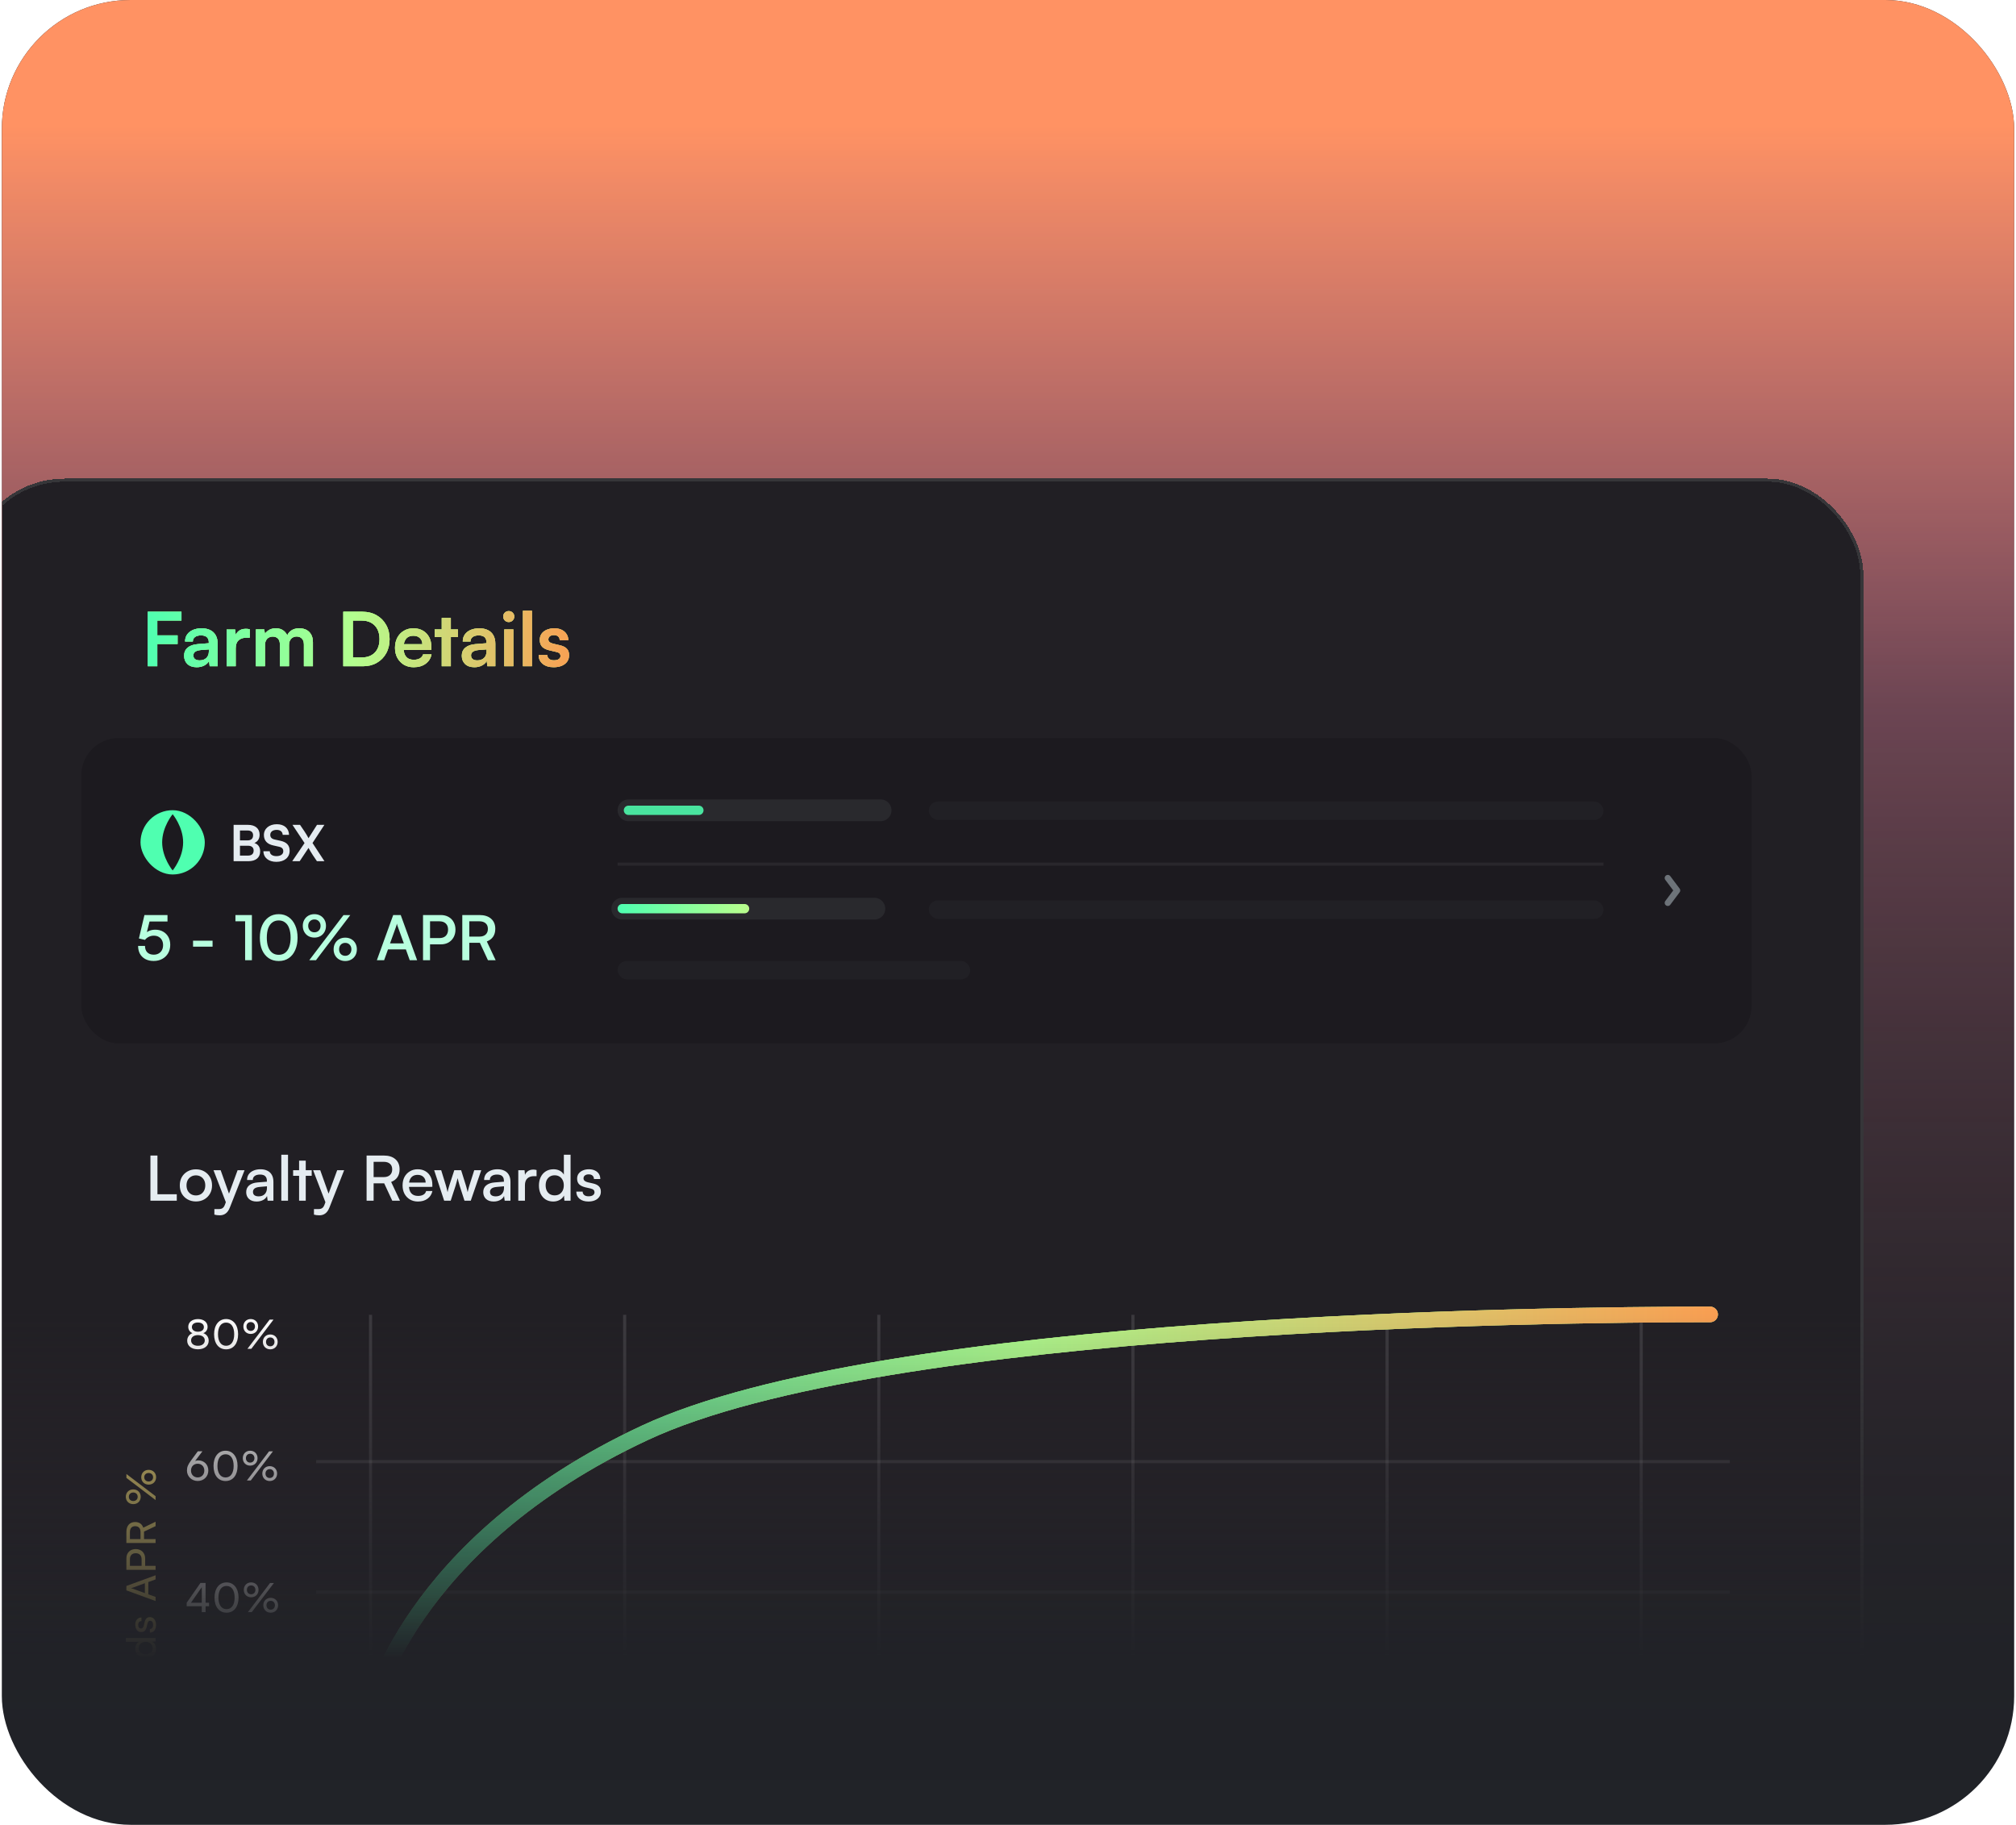 <svg width="548" height="496" viewBox="0 0 548 496" fill="none" xmlns="http://www.w3.org/2000/svg">
<g clip-path="url(#clip0_732_15317)">
<rect x="0.5" width="547" height="496" rx="35" fill="#212328"/>
<rect x="0.5" width="547" height="496" rx="35" fill="url(#paint0_linear_732_15317)"/>
<mask id="mask0_732_15317" style="mask-type:alpha" maskUnits="userSpaceOnUse" x="-3" y="6" width="915" height="506">
<path d="M-2.262 6.905H911.738V511.851H-2.262V6.905Z" fill="url(#paint1_linear_732_15317)"/>
</mask>
<g mask="url(#mask0_732_15317)">
<g filter="url(#filter0_dd_732_15317)">
<rect x="-28.5" y="61" width="515" height="546" rx="26" fill="#211F24" shape-rendering="crispEdges"/>
<path d="M22.761 97.182V112H20.166V97.182H22.761ZM29.329 99.574H20.369V97.182H29.329V99.574ZM28.274 105.939H20.328V103.608H28.274V105.939ZM33.471 112.264C32.417 112.264 31.579 111.98 30.957 111.412C30.349 110.831 30.045 110.074 30.045 109.142C30.045 108.223 30.363 107.493 30.998 106.953C31.646 106.399 32.565 106.074 33.755 105.98L36.755 105.736V105.513C36.755 105.054 36.667 104.689 36.491 104.419C36.329 104.135 36.092 103.932 35.782 103.811C35.471 103.676 35.106 103.608 34.687 103.608C33.957 103.608 33.396 103.757 33.005 104.054C32.613 104.338 32.417 104.743 32.417 105.27H30.309C30.309 104.54 30.491 103.912 30.856 103.385C31.234 102.844 31.761 102.426 32.437 102.128C33.126 101.831 33.917 101.682 34.809 101.682C35.714 101.682 36.491 101.844 37.14 102.169C37.788 102.48 38.288 102.953 38.64 103.588C38.991 104.209 39.167 104.986 39.167 105.919V112H36.998L36.815 110.52C36.599 111.034 36.18 111.453 35.559 111.777C34.95 112.101 34.255 112.264 33.471 112.264ZM34.261 110.399C35.032 110.399 35.64 110.182 36.086 109.75C36.545 109.318 36.775 108.716 36.775 107.946V107.419L34.687 107.581C33.917 107.649 33.369 107.811 33.045 108.068C32.721 108.311 32.559 108.635 32.559 109.041C32.559 109.486 32.707 109.824 33.005 110.054C33.302 110.284 33.721 110.399 34.261 110.399ZM47.88 101.946V104.236H46.968C46.062 104.236 45.353 104.48 44.84 104.966C44.326 105.439 44.069 106.162 44.069 107.135V112H41.596V102.007H43.927L44.13 104.074H43.887C44.022 103.412 44.34 102.872 44.84 102.453C45.34 102.034 45.988 101.824 46.785 101.824C46.961 101.824 47.137 101.831 47.312 101.844C47.488 101.858 47.677 101.892 47.88 101.946ZM52.027 112H49.554V101.986H51.824L52.128 103.77L51.845 103.527C52.047 103.04 52.419 102.615 52.959 102.25C53.5 101.871 54.176 101.682 54.986 101.682C55.865 101.682 56.581 101.912 57.135 102.371C57.703 102.831 58.095 103.439 58.311 104.196H57.906C58.054 103.439 58.432 102.831 59.041 102.371C59.662 101.912 60.412 101.682 61.291 101.682C62.507 101.682 63.439 102.027 64.088 102.716C64.737 103.392 65.061 104.304 65.061 105.453V112H62.608V106.101C62.608 105.385 62.426 104.845 62.061 104.48C61.71 104.101 61.237 103.912 60.642 103.912C60.264 103.912 59.912 104 59.588 104.176C59.277 104.351 59.027 104.615 58.838 104.966C58.649 105.317 58.554 105.77 58.554 106.324V112H56.081V106.081C56.081 105.378 55.905 104.845 55.554 104.48C55.203 104.115 54.736 103.932 54.155 103.932C53.764 103.932 53.405 104.02 53.081 104.196C52.757 104.358 52.5 104.622 52.311 104.986C52.122 105.338 52.027 105.784 52.027 106.324V112ZM78.648 112H73.317V97.182H78.506C79.966 97.182 81.25 97.5 82.358 98.135C83.466 98.757 84.331 99.628 84.952 100.75C85.588 101.858 85.905 103.149 85.905 104.622C85.905 106.067 85.594 107.351 84.973 108.473C84.365 109.581 83.513 110.446 82.419 111.068C81.338 111.689 80.081 112 78.648 112ZM75.912 98.378V110.824L74.675 109.608H78.405C79.391 109.608 80.243 109.405 80.959 109C81.675 108.595 82.223 108.02 82.601 107.277C82.979 106.534 83.169 105.649 83.169 104.622C83.169 103.567 82.973 102.669 82.581 101.926C82.189 101.169 81.628 100.588 80.898 100.182C80.168 99.777 79.29 99.574 78.263 99.574H74.675L75.912 98.378ZM92.437 112.264C91.45 112.264 90.572 112.041 89.802 111.595C89.045 111.135 88.45 110.513 88.018 109.73C87.585 108.932 87.369 108.02 87.369 106.993C87.369 105.953 87.579 105.034 87.998 104.236C88.417 103.439 89.004 102.817 89.761 102.371C90.518 101.912 91.383 101.682 92.356 101.682C93.369 101.682 94.241 101.899 94.971 102.331C95.701 102.75 96.261 103.338 96.653 104.094C97.059 104.851 97.261 105.757 97.261 106.811V107.561L88.667 107.581L88.707 106H94.809C94.809 105.311 94.586 104.757 94.14 104.338C93.707 103.919 93.119 103.709 92.376 103.709C91.795 103.709 91.302 103.831 90.896 104.074C90.504 104.317 90.207 104.682 90.004 105.169C89.802 105.655 89.7 106.25 89.7 106.953C89.7 108.034 89.93 108.851 90.39 109.405C90.863 109.959 91.559 110.236 92.478 110.236C93.153 110.236 93.707 110.108 94.14 109.851C94.586 109.595 94.876 109.23 95.011 108.757H97.302C97.086 109.851 96.545 110.709 95.68 111.331C94.829 111.953 93.748 112.264 92.437 112.264ZM98.148 101.986H104.473V104.054H98.148V101.986ZM102.547 112H100.074V98.865H102.547V112ZM108.951 112.264C107.897 112.264 107.059 111.98 106.437 111.412C105.829 110.831 105.525 110.074 105.525 109.142C105.525 108.223 105.843 107.493 106.478 106.953C107.126 106.399 108.045 106.074 109.235 105.98L112.235 105.736V105.513C112.235 105.054 112.147 104.689 111.971 104.419C111.809 104.135 111.572 103.932 111.262 103.811C110.951 103.676 110.586 103.608 110.167 103.608C109.437 103.608 108.876 103.757 108.485 104.054C108.093 104.338 107.897 104.743 107.897 105.27H105.789C105.789 104.54 105.971 103.912 106.336 103.385C106.714 102.844 107.241 102.426 107.917 102.128C108.606 101.831 109.397 101.682 110.289 101.682C111.194 101.682 111.971 101.844 112.62 102.169C113.268 102.48 113.768 102.953 114.12 103.588C114.471 104.209 114.647 104.986 114.647 105.919V112H112.478L112.295 110.52C112.079 111.034 111.66 111.453 111.039 111.777C110.431 112.101 109.735 112.264 108.951 112.264ZM109.741 110.399C110.512 110.399 111.12 110.182 111.566 109.75C112.025 109.318 112.255 108.716 112.255 107.946V107.419L110.167 107.581C109.397 107.649 108.849 107.811 108.525 108.068C108.201 108.311 108.039 108.635 108.039 109.041C108.039 109.486 108.187 109.824 108.485 110.054C108.782 110.284 109.201 110.399 109.741 110.399ZM117.076 112V101.986H119.549V112H117.076ZM118.292 99.98C117.874 99.98 117.515 99.838 117.218 99.554C116.934 99.257 116.792 98.898 116.792 98.48C116.792 98.061 116.934 97.709 117.218 97.425C117.515 97.142 117.874 97 118.292 97C118.711 97 119.063 97.142 119.347 97.425C119.644 97.709 119.793 98.061 119.793 98.48C119.793 98.898 119.644 99.257 119.347 99.554C119.063 99.838 118.711 99.98 118.292 99.98ZM124.598 112H122.145V96.919H124.598V112ZM126.421 108.959H128.773C128.786 109.392 128.949 109.736 129.259 109.993C129.57 110.25 130.003 110.378 130.557 110.378C131.151 110.378 131.597 110.27 131.894 110.054C132.205 109.838 132.361 109.547 132.361 109.182C132.361 108.939 132.28 108.723 132.117 108.534C131.955 108.345 131.651 108.203 131.205 108.108L129.401 107.682C128.496 107.48 127.82 107.155 127.374 106.709C126.942 106.25 126.726 105.622 126.726 104.824C126.726 104.176 126.894 103.615 127.232 103.142C127.584 102.669 128.057 102.311 128.651 102.067C129.246 101.811 129.928 101.682 130.699 101.682C131.442 101.682 132.097 101.817 132.665 102.088C133.232 102.358 133.672 102.736 133.982 103.223C134.307 103.709 134.476 104.277 134.489 104.926H132.138C132.138 104.493 132.003 104.155 131.732 103.912C131.462 103.655 131.084 103.527 130.597 103.527C130.111 103.527 129.732 103.635 129.462 103.851C129.192 104.067 129.057 104.358 129.057 104.723C129.057 105.277 129.489 105.655 130.354 105.858L132.158 106.284C132.996 106.473 133.624 106.777 134.043 107.196C134.476 107.615 134.692 108.209 134.692 108.98C134.692 109.655 134.516 110.243 134.165 110.743C133.813 111.23 133.32 111.608 132.685 111.878C132.05 112.135 131.32 112.264 130.496 112.264C129.253 112.264 128.259 111.959 127.516 111.351C126.786 110.743 126.421 109.946 126.421 108.959Z" fill="url(#paint2_linear_732_15317)"/>
<path d="M22.761 97.182V112H20.166V97.182H22.761ZM29.329 99.574H20.369V97.182H29.329V99.574ZM28.274 105.939H20.328V103.608H28.274V105.939ZM33.471 112.264C32.417 112.264 31.579 111.98 30.957 111.412C30.349 110.831 30.045 110.074 30.045 109.142C30.045 108.223 30.363 107.493 30.998 106.953C31.646 106.399 32.565 106.074 33.755 105.98L36.755 105.736V105.513C36.755 105.054 36.667 104.689 36.491 104.419C36.329 104.135 36.092 103.932 35.782 103.811C35.471 103.676 35.106 103.608 34.687 103.608C33.957 103.608 33.396 103.757 33.005 104.054C32.613 104.338 32.417 104.743 32.417 105.27H30.309C30.309 104.54 30.491 103.912 30.856 103.385C31.234 102.844 31.761 102.426 32.437 102.128C33.126 101.831 33.917 101.682 34.809 101.682C35.714 101.682 36.491 101.844 37.14 102.169C37.788 102.48 38.288 102.953 38.64 103.588C38.991 104.209 39.167 104.986 39.167 105.919V112H36.998L36.815 110.52C36.599 111.034 36.18 111.453 35.559 111.777C34.95 112.101 34.255 112.264 33.471 112.264ZM34.261 110.399C35.032 110.399 35.64 110.182 36.086 109.75C36.545 109.318 36.775 108.716 36.775 107.946V107.419L34.687 107.581C33.917 107.649 33.369 107.811 33.045 108.068C32.721 108.311 32.559 108.635 32.559 109.041C32.559 109.486 32.707 109.824 33.005 110.054C33.302 110.284 33.721 110.399 34.261 110.399ZM47.88 101.946V104.236H46.968C46.062 104.236 45.353 104.48 44.84 104.966C44.326 105.439 44.069 106.162 44.069 107.135V112H41.596V102.007H43.927L44.13 104.074H43.887C44.022 103.412 44.34 102.872 44.84 102.453C45.34 102.034 45.988 101.824 46.785 101.824C46.961 101.824 47.137 101.831 47.312 101.844C47.488 101.858 47.677 101.892 47.88 101.946ZM52.027 112H49.554V101.986H51.824L52.128 103.77L51.845 103.527C52.047 103.04 52.419 102.615 52.959 102.25C53.5 101.871 54.176 101.682 54.986 101.682C55.865 101.682 56.581 101.912 57.135 102.371C57.703 102.831 58.095 103.439 58.311 104.196H57.906C58.054 103.439 58.432 102.831 59.041 102.371C59.662 101.912 60.412 101.682 61.291 101.682C62.507 101.682 63.439 102.027 64.088 102.716C64.737 103.392 65.061 104.304 65.061 105.453V112H62.608V106.101C62.608 105.385 62.426 104.845 62.061 104.48C61.71 104.101 61.237 103.912 60.642 103.912C60.264 103.912 59.912 104 59.588 104.176C59.277 104.351 59.027 104.615 58.838 104.966C58.649 105.317 58.554 105.77 58.554 106.324V112H56.081V106.081C56.081 105.378 55.905 104.845 55.554 104.48C55.203 104.115 54.736 103.932 54.155 103.932C53.764 103.932 53.405 104.02 53.081 104.196C52.757 104.358 52.5 104.622 52.311 104.986C52.122 105.338 52.027 105.784 52.027 106.324V112ZM78.648 112H73.317V97.182H78.506C79.966 97.182 81.25 97.5 82.358 98.135C83.466 98.757 84.331 99.628 84.952 100.75C85.588 101.858 85.905 103.149 85.905 104.622C85.905 106.067 85.594 107.351 84.973 108.473C84.365 109.581 83.513 110.446 82.419 111.068C81.338 111.689 80.081 112 78.648 112ZM75.912 98.378V110.824L74.675 109.608H78.405C79.391 109.608 80.243 109.405 80.959 109C81.675 108.595 82.223 108.02 82.601 107.277C82.979 106.534 83.169 105.649 83.169 104.622C83.169 103.567 82.973 102.669 82.581 101.926C82.189 101.169 81.628 100.588 80.898 100.182C80.168 99.777 79.29 99.574 78.263 99.574H74.675L75.912 98.378ZM92.437 112.264C91.45 112.264 90.572 112.041 89.802 111.595C89.045 111.135 88.45 110.513 88.018 109.73C87.585 108.932 87.369 108.02 87.369 106.993C87.369 105.953 87.579 105.034 87.998 104.236C88.417 103.439 89.004 102.817 89.761 102.371C90.518 101.912 91.383 101.682 92.356 101.682C93.369 101.682 94.241 101.899 94.971 102.331C95.701 102.75 96.261 103.338 96.653 104.094C97.059 104.851 97.261 105.757 97.261 106.811V107.561L88.667 107.581L88.707 106H94.809C94.809 105.311 94.586 104.757 94.14 104.338C93.707 103.919 93.119 103.709 92.376 103.709C91.795 103.709 91.302 103.831 90.896 104.074C90.504 104.317 90.207 104.682 90.004 105.169C89.802 105.655 89.7 106.25 89.7 106.953C89.7 108.034 89.93 108.851 90.39 109.405C90.863 109.959 91.559 110.236 92.478 110.236C93.153 110.236 93.707 110.108 94.14 109.851C94.586 109.595 94.876 109.23 95.011 108.757H97.302C97.086 109.851 96.545 110.709 95.68 111.331C94.829 111.953 93.748 112.264 92.437 112.264ZM98.148 101.986H104.473V104.054H98.148V101.986ZM102.547 112H100.074V98.865H102.547V112ZM108.951 112.264C107.897 112.264 107.059 111.98 106.437 111.412C105.829 110.831 105.525 110.074 105.525 109.142C105.525 108.223 105.843 107.493 106.478 106.953C107.126 106.399 108.045 106.074 109.235 105.98L112.235 105.736V105.513C112.235 105.054 112.147 104.689 111.971 104.419C111.809 104.135 111.572 103.932 111.262 103.811C110.951 103.676 110.586 103.608 110.167 103.608C109.437 103.608 108.876 103.757 108.485 104.054C108.093 104.338 107.897 104.743 107.897 105.27H105.789C105.789 104.54 105.971 103.912 106.336 103.385C106.714 102.844 107.241 102.426 107.917 102.128C108.606 101.831 109.397 101.682 110.289 101.682C111.194 101.682 111.971 101.844 112.62 102.169C113.268 102.48 113.768 102.953 114.12 103.588C114.471 104.209 114.647 104.986 114.647 105.919V112H112.478L112.295 110.52C112.079 111.034 111.66 111.453 111.039 111.777C110.431 112.101 109.735 112.264 108.951 112.264ZM109.741 110.399C110.512 110.399 111.12 110.182 111.566 109.75C112.025 109.318 112.255 108.716 112.255 107.946V107.419L110.167 107.581C109.397 107.649 108.849 107.811 108.525 108.068C108.201 108.311 108.039 108.635 108.039 109.041C108.039 109.486 108.187 109.824 108.485 110.054C108.782 110.284 109.201 110.399 109.741 110.399ZM117.076 112V101.986H119.549V112H117.076ZM118.292 99.98C117.874 99.98 117.515 99.838 117.218 99.554C116.934 99.257 116.792 98.898 116.792 98.48C116.792 98.061 116.934 97.709 117.218 97.425C117.515 97.142 117.874 97 118.292 97C118.711 97 119.063 97.142 119.347 97.425C119.644 97.709 119.793 98.061 119.793 98.48C119.793 98.898 119.644 99.257 119.347 99.554C119.063 99.838 118.711 99.98 118.292 99.98ZM124.598 112H122.145V96.919H124.598V112ZM126.421 108.959H128.773C128.786 109.392 128.949 109.736 129.259 109.993C129.57 110.25 130.003 110.378 130.557 110.378C131.151 110.378 131.597 110.27 131.894 110.054C132.205 109.838 132.361 109.547 132.361 109.182C132.361 108.939 132.28 108.723 132.117 108.534C131.955 108.345 131.651 108.203 131.205 108.108L129.401 107.682C128.496 107.48 127.82 107.155 127.374 106.709C126.942 106.25 126.726 105.622 126.726 104.824C126.726 104.176 126.894 103.615 127.232 103.142C127.584 102.669 128.057 102.311 128.651 102.067C129.246 101.811 129.928 101.682 130.699 101.682C131.442 101.682 132.097 101.817 132.665 102.088C133.232 102.358 133.672 102.736 133.982 103.223C134.307 103.709 134.476 104.277 134.489 104.926H132.138C132.138 104.493 132.003 104.155 131.732 103.912C131.462 103.655 131.084 103.527 130.597 103.527C130.111 103.527 129.732 103.635 129.462 103.851C129.192 104.067 129.057 104.358 129.057 104.723C129.057 105.277 129.489 105.655 130.354 105.858L132.158 106.284C132.996 106.473 133.624 106.777 134.043 107.196C134.476 107.615 134.692 108.209 134.692 108.98C134.692 109.655 134.516 110.243 134.165 110.743C133.813 111.23 133.32 111.608 132.685 111.878C132.05 112.135 131.32 112.264 130.496 112.264C129.253 112.264 128.259 111.959 127.516 111.351C126.786 110.743 126.421 109.946 126.421 108.959Z" fill="url(#paint3_linear_732_15317)"/>
<path d="M22.761 97.182V112H20.166V97.182H22.761ZM29.329 99.574H20.369V97.182H29.329V99.574ZM28.274 105.939H20.328V103.608H28.274V105.939ZM33.471 112.264C32.417 112.264 31.579 111.98 30.957 111.412C30.349 110.831 30.045 110.074 30.045 109.142C30.045 108.223 30.363 107.493 30.998 106.953C31.646 106.399 32.565 106.074 33.755 105.98L36.755 105.736V105.513C36.755 105.054 36.667 104.689 36.491 104.419C36.329 104.135 36.092 103.932 35.782 103.811C35.471 103.676 35.106 103.608 34.687 103.608C33.957 103.608 33.396 103.757 33.005 104.054C32.613 104.338 32.417 104.743 32.417 105.27H30.309C30.309 104.54 30.491 103.912 30.856 103.385C31.234 102.844 31.761 102.426 32.437 102.128C33.126 101.831 33.917 101.682 34.809 101.682C35.714 101.682 36.491 101.844 37.14 102.169C37.788 102.48 38.288 102.953 38.64 103.588C38.991 104.209 39.167 104.986 39.167 105.919V112H36.998L36.815 110.52C36.599 111.034 36.18 111.453 35.559 111.777C34.95 112.101 34.255 112.264 33.471 112.264ZM34.261 110.399C35.032 110.399 35.64 110.182 36.086 109.75C36.545 109.318 36.775 108.716 36.775 107.946V107.419L34.687 107.581C33.917 107.649 33.369 107.811 33.045 108.068C32.721 108.311 32.559 108.635 32.559 109.041C32.559 109.486 32.707 109.824 33.005 110.054C33.302 110.284 33.721 110.399 34.261 110.399ZM47.88 101.946V104.236H46.968C46.062 104.236 45.353 104.48 44.84 104.966C44.326 105.439 44.069 106.162 44.069 107.135V112H41.596V102.007H43.927L44.13 104.074H43.887C44.022 103.412 44.34 102.872 44.84 102.453C45.34 102.034 45.988 101.824 46.785 101.824C46.961 101.824 47.137 101.831 47.312 101.844C47.488 101.858 47.677 101.892 47.88 101.946ZM52.027 112H49.554V101.986H51.824L52.128 103.77L51.845 103.527C52.047 103.04 52.419 102.615 52.959 102.25C53.5 101.871 54.176 101.682 54.986 101.682C55.865 101.682 56.581 101.912 57.135 102.371C57.703 102.831 58.095 103.439 58.311 104.196H57.906C58.054 103.439 58.432 102.831 59.041 102.371C59.662 101.912 60.412 101.682 61.291 101.682C62.507 101.682 63.439 102.027 64.088 102.716C64.737 103.392 65.061 104.304 65.061 105.453V112H62.608V106.101C62.608 105.385 62.426 104.845 62.061 104.48C61.71 104.101 61.237 103.912 60.642 103.912C60.264 103.912 59.912 104 59.588 104.176C59.277 104.351 59.027 104.615 58.838 104.966C58.649 105.317 58.554 105.77 58.554 106.324V112H56.081V106.081C56.081 105.378 55.905 104.845 55.554 104.48C55.203 104.115 54.736 103.932 54.155 103.932C53.764 103.932 53.405 104.02 53.081 104.196C52.757 104.358 52.5 104.622 52.311 104.986C52.122 105.338 52.027 105.784 52.027 106.324V112ZM78.648 112H73.317V97.182H78.506C79.966 97.182 81.25 97.5 82.358 98.135C83.466 98.757 84.331 99.628 84.952 100.75C85.588 101.858 85.905 103.149 85.905 104.622C85.905 106.067 85.594 107.351 84.973 108.473C84.365 109.581 83.513 110.446 82.419 111.068C81.338 111.689 80.081 112 78.648 112ZM75.912 98.378V110.824L74.675 109.608H78.405C79.391 109.608 80.243 109.405 80.959 109C81.675 108.595 82.223 108.02 82.601 107.277C82.979 106.534 83.169 105.649 83.169 104.622C83.169 103.567 82.973 102.669 82.581 101.926C82.189 101.169 81.628 100.588 80.898 100.182C80.168 99.777 79.29 99.574 78.263 99.574H74.675L75.912 98.378ZM92.437 112.264C91.45 112.264 90.572 112.041 89.802 111.595C89.045 111.135 88.45 110.513 88.018 109.73C87.585 108.932 87.369 108.02 87.369 106.993C87.369 105.953 87.579 105.034 87.998 104.236C88.417 103.439 89.004 102.817 89.761 102.371C90.518 101.912 91.383 101.682 92.356 101.682C93.369 101.682 94.241 101.899 94.971 102.331C95.701 102.75 96.261 103.338 96.653 104.094C97.059 104.851 97.261 105.757 97.261 106.811V107.561L88.667 107.581L88.707 106H94.809C94.809 105.311 94.586 104.757 94.14 104.338C93.707 103.919 93.119 103.709 92.376 103.709C91.795 103.709 91.302 103.831 90.896 104.074C90.504 104.317 90.207 104.682 90.004 105.169C89.802 105.655 89.7 106.25 89.7 106.953C89.7 108.034 89.93 108.851 90.39 109.405C90.863 109.959 91.559 110.236 92.478 110.236C93.153 110.236 93.707 110.108 94.14 109.851C94.586 109.595 94.876 109.23 95.011 108.757H97.302C97.086 109.851 96.545 110.709 95.68 111.331C94.829 111.953 93.748 112.264 92.437 112.264ZM98.148 101.986H104.473V104.054H98.148V101.986ZM102.547 112H100.074V98.865H102.547V112ZM108.951 112.264C107.897 112.264 107.059 111.98 106.437 111.412C105.829 110.831 105.525 110.074 105.525 109.142C105.525 108.223 105.843 107.493 106.478 106.953C107.126 106.399 108.045 106.074 109.235 105.98L112.235 105.736V105.513C112.235 105.054 112.147 104.689 111.971 104.419C111.809 104.135 111.572 103.932 111.262 103.811C110.951 103.676 110.586 103.608 110.167 103.608C109.437 103.608 108.876 103.757 108.485 104.054C108.093 104.338 107.897 104.743 107.897 105.27H105.789C105.789 104.54 105.971 103.912 106.336 103.385C106.714 102.844 107.241 102.426 107.917 102.128C108.606 101.831 109.397 101.682 110.289 101.682C111.194 101.682 111.971 101.844 112.62 102.169C113.268 102.48 113.768 102.953 114.12 103.588C114.471 104.209 114.647 104.986 114.647 105.919V112H112.478L112.295 110.52C112.079 111.034 111.66 111.453 111.039 111.777C110.431 112.101 109.735 112.264 108.951 112.264ZM109.741 110.399C110.512 110.399 111.12 110.182 111.566 109.75C112.025 109.318 112.255 108.716 112.255 107.946V107.419L110.167 107.581C109.397 107.649 108.849 107.811 108.525 108.068C108.201 108.311 108.039 108.635 108.039 109.041C108.039 109.486 108.187 109.824 108.485 110.054C108.782 110.284 109.201 110.399 109.741 110.399ZM117.076 112V101.986H119.549V112H117.076ZM118.292 99.98C117.874 99.98 117.515 99.838 117.218 99.554C116.934 99.257 116.792 98.898 116.792 98.48C116.792 98.061 116.934 97.709 117.218 97.425C117.515 97.142 117.874 97 118.292 97C118.711 97 119.063 97.142 119.347 97.425C119.644 97.709 119.793 98.061 119.793 98.48C119.793 98.898 119.644 99.257 119.347 99.554C119.063 99.838 118.711 99.98 118.292 99.98ZM124.598 112H122.145V96.919H124.598V112ZM126.421 108.959H128.773C128.786 109.392 128.949 109.736 129.259 109.993C129.57 110.25 130.003 110.378 130.557 110.378C131.151 110.378 131.597 110.27 131.894 110.054C132.205 109.838 132.361 109.547 132.361 109.182C132.361 108.939 132.28 108.723 132.117 108.534C131.955 108.345 131.651 108.203 131.205 108.108L129.401 107.682C128.496 107.48 127.82 107.155 127.374 106.709C126.942 106.25 126.726 105.622 126.726 104.824C126.726 104.176 126.894 103.615 127.232 103.142C127.584 102.669 128.057 102.311 128.651 102.067C129.246 101.811 129.928 101.682 130.699 101.682C131.442 101.682 132.097 101.817 132.665 102.088C133.232 102.358 133.672 102.736 133.982 103.223C134.307 103.709 134.476 104.277 134.489 104.926H132.138C132.138 104.493 132.003 104.155 131.732 103.912C131.462 103.655 131.084 103.527 130.597 103.527C130.111 103.527 129.732 103.635 129.462 103.851C129.192 104.067 129.057 104.358 129.057 104.723C129.057 105.277 129.489 105.655 130.354 105.858L132.158 106.284C132.996 106.473 133.624 106.777 134.043 107.196C134.476 107.615 134.692 108.209 134.692 108.98C134.692 109.655 134.516 110.243 134.165 110.743C133.813 111.23 133.32 111.608 132.685 111.878C132.05 112.135 131.32 112.264 130.496 112.264C129.253 112.264 128.259 111.959 127.516 111.351C126.786 110.743 126.421 109.946 126.421 108.959Z" fill="url(#paint4_linear_732_15317)"/>
<rect x="2.104" y="131.514" width="454" height="83" rx="10.135" fill="#1C1A1F"/>
<g clip-path="url(#clip1_732_15317)">
<path d="M26.929 151.121C28.657 151.121 30.346 151.633 31.783 152.593C33.22 153.553 34.34 154.917 35.001 156.514C35.663 158.11 35.836 159.867 35.499 161.562C35.162 163.257 34.33 164.814 33.108 166.036C31.886 167.257 30.329 168.09 28.634 168.427C26.939 168.764 25.182 168.591 23.586 167.929C21.989 167.268 20.625 166.148 19.665 164.711C18.705 163.274 18.192 161.585 18.193 159.857C18.193 158.71 18.419 157.574 18.858 156.514C19.297 155.454 19.94 154.491 20.752 153.679C21.563 152.868 22.526 152.225 23.586 151.786C24.646 151.347 25.782 151.121 26.929 151.121ZM24.079 159.857C24.079 164.079 26.929 167.502 26.929 167.502C26.929 167.502 29.779 164.079 29.779 159.857C29.779 155.635 26.929 152.213 26.929 152.213C26.929 152.213 24.079 155.635 24.079 159.857Z" fill="#4FFFB0"/>
</g>
<path d="M43.5 164.987H47.5C49.541 164.987 50.716 164 50.716 162.311C50.716 161.162 50.189 160.379 49.149 160.041C50.081 159.649 50.568 158.865 50.568 157.771C50.568 156.122 49.379 155.108 47.433 155.108H43.5V164.987ZM47.284 156.635C48.257 156.635 48.797 157.095 48.797 157.946C48.797 158.825 48.27 159.325 47.325 159.325H45.23V156.635H47.284ZM47.433 160.784C48.392 160.784 48.946 161.257 48.946 162.095C48.946 162.987 48.406 163.46 47.433 163.46H45.23V160.784H47.433ZM51.735 157.865C51.735 159.379 52.613 160.338 54.289 160.703L55.857 161.054C56.667 161.23 57.005 161.622 57.005 162.284C57.005 163.108 56.276 163.608 55.127 163.608C54.019 163.608 53.343 163.108 53.33 162.271H51.6C51.64 164.041 53.019 165.162 55.127 165.162C57.303 165.162 58.735 163.973 58.735 162.135C58.735 160.662 57.911 159.798 56.221 159.433L54.667 159.095C53.843 158.906 53.465 158.514 53.465 157.811C53.465 156.987 54.154 156.473 55.221 156.473C56.194 156.473 56.803 156.973 56.843 157.825H58.573C58.519 156.041 57.248 154.933 55.248 154.933C53.167 154.933 51.735 156.135 51.735 157.865ZM62.786 160.054L59.435 164.987H61.462L63.867 161.379C64.259 162.095 64.611 162.689 65.043 163.352L66.151 164.987H68.192L64.949 160.041L68.178 155.108H66.165L63.867 158.73C63.503 158.054 63.165 157.487 62.759 156.879L61.557 155.108H59.502L62.786 160.054Z" fill="#E5ECF1"/>
<path d="M21.747 192.102C20.902 192.102 20.159 191.933 19.517 191.595C18.886 191.257 18.396 190.784 18.047 190.176C17.709 189.557 17.54 188.836 17.54 188.014H19.415C19.415 188.757 19.624 189.343 20.041 189.771C20.468 190.187 21.048 190.396 21.78 190.396C22.298 190.396 22.743 190.289 23.115 190.075C23.498 189.861 23.796 189.562 24.01 189.179C24.224 188.785 24.331 188.323 24.331 187.794C24.331 187.287 24.23 186.843 24.027 186.46C23.824 186.077 23.537 185.778 23.166 185.564C22.794 185.339 22.338 185.227 21.797 185.227C21.313 185.227 20.857 185.334 20.429 185.547C20.001 185.761 19.663 186.037 19.415 186.375L17.76 185.987L19.263 179.618H25.53V181.375H20.074L20.817 180.699L19.753 184.939L19.111 185.142C19.404 184.647 19.821 184.269 20.361 184.01C20.902 183.74 21.51 183.605 22.186 183.605C23.008 183.605 23.723 183.779 24.331 184.129C24.95 184.478 25.429 184.962 25.767 185.581C26.105 186.201 26.274 186.91 26.274 187.71C26.274 188.577 26.082 189.343 25.699 190.007C25.316 190.66 24.787 191.173 24.111 191.544C23.436 191.916 22.648 192.102 21.747 192.102ZM32.476 188.216V186.595H37.78V188.216H32.476ZM46.631 181.324H43.996V179.618H48.472V191.899H46.631V181.324ZM50.632 185.784C50.632 184.5 50.84 183.385 51.257 182.439C51.685 181.482 52.282 180.733 53.048 180.193C53.813 179.652 54.72 179.382 55.767 179.382C56.803 179.382 57.704 179.652 58.47 180.193C59.236 180.733 59.827 181.482 60.244 182.439C60.672 183.385 60.886 184.5 60.886 185.784C60.886 187.045 60.677 188.155 60.261 189.112C59.855 190.058 59.27 190.795 58.504 191.325C57.749 191.854 56.837 192.119 55.767 192.119C54.698 192.119 53.78 191.854 53.014 191.325C52.248 190.795 51.657 190.058 51.24 189.112C50.835 188.155 50.632 187.045 50.632 185.784ZM52.524 185.784C52.524 186.752 52.648 187.586 52.896 188.284C53.155 188.982 53.526 189.517 54.011 189.889C54.495 190.249 55.08 190.429 55.767 190.429C56.454 190.429 57.034 190.249 57.507 189.889C57.992 189.517 58.358 188.982 58.605 188.284C58.864 187.586 58.994 186.752 58.994 185.784C58.994 184.782 58.864 183.931 58.605 183.233C58.358 182.535 57.992 182.006 57.507 181.645C57.034 181.274 56.454 181.088 55.767 181.088C55.08 181.088 54.495 181.274 54.011 181.645C53.526 182.006 53.155 182.535 52.896 183.233C52.648 183.931 52.524 184.782 52.524 185.784ZM68.609 182.558C68.609 183.177 68.474 183.729 68.204 184.213C67.933 184.697 67.562 185.075 67.089 185.345C66.616 185.615 66.075 185.75 65.467 185.75C64.859 185.75 64.313 185.615 63.829 185.345C63.356 185.075 62.984 184.697 62.714 184.213C62.444 183.729 62.308 183.177 62.308 182.558C62.308 181.938 62.444 181.392 62.714 180.919C62.984 180.435 63.356 180.058 63.829 179.787C64.313 179.517 64.859 179.382 65.467 179.382C66.075 179.382 66.616 179.517 67.089 179.787C67.562 180.058 67.933 180.435 68.204 180.919C68.474 181.392 68.609 181.938 68.609 182.558ZM67.139 182.558C67.139 182.04 66.982 181.623 66.666 181.308C66.362 180.981 65.963 180.818 65.467 180.818C64.972 180.818 64.566 180.981 64.251 181.308C63.936 181.623 63.778 182.04 63.778 182.558C63.778 183.076 63.936 183.498 64.251 183.824C64.566 184.151 64.972 184.314 65.467 184.314C65.963 184.314 66.362 184.151 66.666 183.824C66.982 183.498 67.139 183.076 67.139 182.558ZM75.214 179.635L65.889 191.899H64.065L73.373 179.635H75.214ZM77.004 188.943C77.004 189.562 76.869 190.114 76.599 190.598C76.329 191.071 75.957 191.443 75.484 191.713C75.011 191.983 74.465 192.119 73.846 192.119C73.237 192.119 72.691 191.983 72.207 191.713C71.734 191.443 71.362 191.071 71.092 190.598C70.822 190.114 70.687 189.562 70.687 188.943C70.687 188.323 70.822 187.777 71.092 187.304C71.362 186.82 71.734 186.443 72.207 186.173C72.691 185.902 73.237 185.767 73.846 185.767C74.465 185.767 75.011 185.902 75.484 186.173C75.957 186.443 76.329 186.82 76.599 187.304C76.869 187.777 77.004 188.323 77.004 188.943ZM75.518 188.943C75.518 188.425 75.36 188.002 75.045 187.676C74.741 187.349 74.341 187.186 73.846 187.186C73.35 187.186 72.945 187.349 72.629 187.676C72.325 188.002 72.173 188.425 72.173 188.943C72.173 189.45 72.325 189.872 72.629 190.21C72.945 190.536 73.35 190.7 73.846 190.7C74.341 190.7 74.741 190.536 75.045 190.21C75.36 189.872 75.518 189.45 75.518 188.943ZM84.416 191.899H82.44L86.882 179.618H88.927L93.386 191.899H91.376L90.329 188.96H85.464L84.416 191.899ZM87.66 182.777L86.021 187.321H89.771L88.132 182.777C88.088 182.631 88.037 182.484 87.981 182.338C87.936 182.18 87.907 182.051 87.896 181.949C87.874 182.051 87.84 182.18 87.795 182.338C87.761 182.484 87.716 182.631 87.66 182.777ZM96.897 179.618V191.899H94.989V179.618H96.897ZM99.803 187.591H96.441V185.885H99.397C100.175 185.885 100.766 185.683 101.171 185.277C101.588 184.861 101.796 184.292 101.796 183.571C101.796 182.85 101.588 182.299 101.171 181.916C100.766 181.522 100.186 181.324 99.431 181.324H96.154V179.618H99.803C100.614 179.618 101.318 179.787 101.914 180.125C102.511 180.452 102.973 180.913 103.3 181.51C103.637 182.107 103.806 182.8 103.806 183.588C103.806 184.365 103.637 185.058 103.3 185.666C102.973 186.263 102.511 186.736 101.914 187.085C101.318 187.423 100.614 187.591 99.803 187.591ZM107.57 191.899H105.662V179.618H110.307C111.67 179.618 112.728 179.951 113.483 180.615C114.248 181.279 114.631 182.197 114.631 183.368C114.631 184.213 114.434 184.928 114.04 185.514C113.646 186.088 113.077 186.516 112.334 186.798L114.733 191.899H112.638L110.442 187.169H107.57V191.899ZM107.57 181.324V185.48H110.324C111.045 185.48 111.608 185.294 112.013 184.922C112.419 184.551 112.621 184.038 112.621 183.385C112.621 182.721 112.419 182.214 112.013 181.865C111.608 181.505 111.039 181.324 110.307 181.324H107.57Z" fill="#B8FFDF"/>
<line x1="150.832" y1="151.152" x2="219.373" y2="151.152" stroke="#29292D" stroke-width="5.912" stroke-linecap="round"/>
<line x1="150.832" y1="151.152" x2="169.971" y2="151.152" stroke="#49E49F" stroke-width="2.534" stroke-linecap="round"/>
<rect opacity="0.5" x="232.465" y="148.764" width="183.411" height="5" rx="2.5" fill="#DAFFEE" fill-opacity="0.06"/>
<line x1="147.876" y1="165.788" x2="415.876" y2="165.788" stroke="white" stroke-opacity="0.06" stroke-width="0.845"/>
<line x1="149.143" y1="177.888" x2="217.684" y2="177.888" stroke="#29292D" stroke-width="5.912" stroke-linecap="round"/>
<line x1="149.143" y1="177.889" x2="182.394" y2="177.889" stroke="url(#paint5_linear_732_15317)" stroke-width="2.534" stroke-linecap="round"/>
<rect opacity="0.5" x="232.465" y="175.656" width="183.411" height="5" rx="2.5" fill="#DAFFEE" fill-opacity="0.06"/>
<rect opacity="0.5" x="147.876" y="192.102" width="95.851" height="5" rx="2.5" fill="#DAFFEE" fill-opacity="0.06"/>
<g opacity="0.5">
<path d="M433.352 176.31L435.886 172.931L433.352 169.553" stroke="#BDCCD4" stroke-width="1.689" stroke-linecap="round" stroke-linejoin="round"/>
</g>
<path d="M22.291 412.562H19.151V410.531L22.291 409.049V407.852L18.942 409.466C18.624 408.478 17.833 407.929 16.735 407.929C15.253 407.929 14.353 408.939 14.353 410.641V413.638H22.291V412.562ZM15.319 412.562V410.641C15.319 409.653 15.824 409.06 16.746 409.06C17.658 409.06 18.196 409.631 18.196 410.63V412.562H15.319ZM22.423 404.277C22.423 402.948 21.775 402.048 20.622 401.784V402.751C21.237 402.926 21.567 403.453 21.567 404.255C21.567 405.276 20.941 405.869 19.81 405.946L19.799 401.795H19.415C17.823 401.795 16.768 402.794 16.768 404.321C16.768 405.88 17.932 406.945 19.612 406.945C21.281 406.945 22.423 405.858 22.423 404.277ZM17.636 404.321C17.636 403.409 18.229 402.827 19.118 402.827V405.924C18.174 405.792 17.636 405.221 17.636 404.321ZM22.291 399.25V398.228L19.425 397.295C18.778 397.098 18.426 396.999 18.163 396.944C18.459 396.889 18.877 396.779 19.415 396.603L22.291 395.67V394.693L16.922 392.859V393.935L19.711 394.836C20.183 394.989 20.556 395.088 20.985 395.176C20.6 395.264 19.974 395.44 19.711 395.527L16.922 396.417V397.471L19.711 398.371C20.062 398.492 20.512 398.635 20.985 398.723C20.512 398.821 20.106 398.931 19.711 399.052L16.922 399.941V401.006L22.291 399.25ZM22.423 390.229C22.423 389.361 22.039 388.626 21.424 388.351L22.291 388.241V387.363H18.92C17.471 387.363 16.768 388.263 16.768 389.592C16.768 390.975 17.504 391.898 18.624 391.898V390.997C17.976 390.997 17.592 390.503 17.592 389.636C17.592 388.911 17.91 388.373 18.811 388.373H18.964L19.096 390.064C19.195 391.327 19.81 392.062 20.798 392.062C21.775 392.062 22.423 391.382 22.423 390.229ZM21.622 389.932C21.622 390.602 21.336 391.019 20.765 391.019C20.238 391.019 19.887 390.646 19.799 389.735L19.689 388.362H19.974C20.985 388.362 21.622 388.955 21.622 389.932ZM16.878 382.437C16.834 382.646 16.812 382.799 16.812 382.986C16.812 383.722 17.186 384.26 17.746 384.479L16.933 384.545V385.511H22.291V384.479H19.448C18.415 384.479 17.823 383.875 17.823 382.898V382.437H16.878ZM22.423 379.088C22.423 378.231 22.05 377.507 21.314 377.155L22.291 377.067V376.145H14.21V377.166H17.79C17.131 377.528 16.768 378.22 16.768 379.044C16.768 380.636 17.976 381.591 19.623 381.591C21.259 381.591 22.423 380.647 22.423 379.088ZM21.49 378.879C21.49 379.933 20.699 380.548 19.59 380.548C18.492 380.548 17.702 379.933 17.702 378.879C17.702 377.825 18.492 377.177 19.59 377.177C20.71 377.177 21.49 377.825 21.49 378.879ZM20.732 374.673C21.753 374.673 22.423 373.871 22.423 372.609C22.423 371.335 21.775 370.457 20.754 370.457C19.953 370.457 19.535 370.907 19.316 371.818L19.085 372.762C18.953 373.289 18.712 373.553 18.349 373.553C17.855 373.553 17.57 373.191 17.57 372.543C17.57 371.917 17.91 371.555 18.448 371.533L18.448 370.545C17.427 370.566 16.768 371.335 16.768 372.51C16.768 373.696 17.394 374.53 18.382 374.53C19.173 374.53 19.645 374.08 19.876 373.125L20.095 372.181C20.238 371.621 20.458 371.445 20.82 371.445C21.314 371.445 21.61 371.862 21.61 372.587C21.61 373.268 21.281 373.685 20.732 373.685V374.673ZM22.291 364.96L20.315 364.257V360.92L22.291 360.206V359.075L14.353 361.985V363.181L22.291 366.08V364.96ZM16.066 362.72C15.901 362.665 15.714 362.61 15.604 362.588C15.725 362.567 15.912 362.512 16.066 362.457L19.382 361.238V363.928L16.066 362.72ZM19.459 354.512C19.459 352.964 18.382 351.954 16.9 351.954C15.374 351.954 14.353 352.953 14.353 354.512V357.597H22.291V356.521H19.459V354.512ZM15.319 354.699C15.319 353.689 15.89 353.085 16.889 353.085C17.866 353.085 18.492 353.678 18.492 354.743V356.521H15.319V354.699ZM22.291 349.237H19.151V347.205L22.291 345.723V344.526L18.942 346.14C18.624 345.152 17.833 344.603 16.735 344.603C15.253 344.603 14.353 345.613 14.353 347.315V350.313H22.291V349.237ZM15.319 349.237V347.315C15.319 346.327 15.824 345.734 16.746 345.734C17.658 345.734 18.196 346.305 18.196 347.304V349.237H15.319ZM16.23 335.735C15.044 335.735 14.199 336.57 14.199 337.744C14.199 338.908 15.044 339.743 16.23 339.743C17.405 339.743 18.251 338.908 18.251 337.744C18.251 336.57 17.405 335.735 16.23 335.735ZM14.364 331.552V332.606L22.291 338.634V337.58L14.364 331.552ZM16.23 336.581C16.933 336.581 17.427 337.064 17.427 337.744C17.427 338.425 16.933 338.897 16.23 338.897C15.517 338.897 15.023 338.425 15.023 337.744C15.023 337.053 15.517 336.581 16.23 336.581ZM20.414 330.421C19.228 330.421 18.393 331.266 18.393 332.43C18.393 333.594 19.228 334.439 20.414 334.439C21.588 334.439 22.434 333.594 22.434 332.43C22.434 331.266 21.588 330.421 20.414 330.421ZM20.414 331.277C21.116 331.277 21.61 331.749 21.61 332.43C21.61 333.111 21.116 333.583 20.414 333.583C19.7 333.583 19.206 333.111 19.206 332.43C19.206 331.738 19.7 331.277 20.414 331.277Z" fill="#F0DA73"/>
<rect x="80.299" y="288.271" width="0.845" height="149.495" fill="white" fill-opacity="0.12"/>
<rect x="149.379" y="288.271" width="0.845" height="149.495" fill="white" fill-opacity="0.12"/>
<rect x="218.46" y="288.271" width="0.845" height="149.495" fill="white" fill-opacity="0.12"/>
<rect x="287.541" y="288.271" width="0.845" height="149.495" fill="white" fill-opacity="0.12"/>
<rect x="356.622" y="288.271" width="0.845" height="149.495" fill="white" fill-opacity="0.12"/>
<rect x="425.702" y="288.271" width="0.845" height="149.495" fill="white" fill-opacity="0.12"/>
<rect x="65.94" y="399.548" width="0.845" height="384.255" transform="rotate(-90 65.94 399.548)" fill="white" fill-opacity="0.12"/>
<rect x="65.94" y="364.075" width="0.845" height="384.255" transform="rotate(-90 65.94 364.075)" fill="white" fill-opacity="0.12"/>
<rect x="65.94" y="328.602" width="0.845" height="384.255" transform="rotate(-90 65.94 328.602)" fill="white" fill-opacity="0.12"/>
<path d="M77.458 453.531C77.458 456.001 78.677 457.637 80.73 457.637C82.772 457.637 83.991 456.001 83.991 453.531C83.991 451.071 82.717 449.402 80.73 449.402C78.732 449.402 77.458 451.071 77.458 453.531ZM78.523 453.531C78.523 451.555 79.335 450.369 80.73 450.369C82.124 450.369 82.926 451.555 82.926 453.531C82.926 455.485 82.124 456.671 80.73 456.671C79.335 456.671 78.523 455.485 78.523 453.531Z" fill="white"/>
<path d="M143.891 457.484V456.484H140.224L141.871 455.057C143.276 453.838 143.836 453.037 143.836 451.906C143.836 450.38 142.815 449.413 141.223 449.413C139.609 449.413 138.533 450.522 138.5 452.224H139.576C139.598 451.093 140.235 450.38 141.212 450.38C142.167 450.38 142.738 450.973 142.738 451.972C142.738 452.817 142.376 453.355 141.091 454.464L138.533 456.671V457.495L143.891 457.484ZM145.303 453.531C145.303 456.001 146.522 457.637 148.575 457.637C150.618 457.637 151.836 456.001 151.836 453.531C151.836 451.071 150.563 449.402 148.575 449.402C146.577 449.402 145.303 451.071 145.303 453.531ZM146.369 453.531C146.369 451.555 147.181 450.369 148.575 450.369C149.97 450.369 150.771 451.555 150.771 453.531C150.771 455.485 149.97 456.671 148.575 456.671C147.181 456.671 146.369 455.485 146.369 453.531Z" fill="white"/>
<path d="M212.591 455.892V454.936H211.647V449.556H210.253L206.509 454.936V455.892H210.615V457.495H211.647V455.892H212.591ZM207.672 454.936L210.615 450.698V454.936H207.672ZM214.076 453.531C214.076 456.001 215.295 457.637 217.348 457.637C219.39 457.637 220.609 456.001 220.609 453.531C220.609 451.071 219.335 449.402 217.348 449.402C215.35 449.402 214.076 451.071 214.076 453.531ZM215.141 453.531C215.141 451.555 215.953 450.369 217.348 450.369C218.742 450.369 219.544 451.555 219.544 453.531C219.544 455.485 218.742 456.671 217.348 456.671C215.953 456.671 215.141 455.485 215.141 453.531Z" fill="white"/>
<path d="M276.791 452.071C275.979 453.18 275.693 453.838 275.693 454.783C275.693 456.386 276.967 457.626 278.614 457.626C280.25 457.626 281.502 456.441 281.502 454.783C281.502 453.212 280.393 452.027 278.746 452.027C278.471 452.027 278.186 452.082 277.911 452.191L279.899 449.556H278.647L276.791 452.071ZM276.791 454.794C276.791 453.707 277.538 452.938 278.614 452.938C279.668 452.938 280.415 453.707 280.415 454.794C280.415 455.881 279.668 456.66 278.614 456.66C277.538 456.66 276.791 455.881 276.791 454.794ZM282.916 453.531C282.916 456.001 284.135 457.637 286.188 457.637C288.23 457.637 289.449 456.001 289.449 453.531C289.449 451.071 288.175 449.402 286.188 449.402C284.189 449.402 282.916 451.071 282.916 453.531ZM283.981 453.531C283.981 451.555 284.793 450.369 286.188 450.369C287.582 450.369 288.384 451.555 288.384 453.531C288.384 455.485 287.582 456.671 286.188 456.671C284.793 456.671 283.981 455.485 283.981 453.531Z" fill="white"/>
<path d="M343.867 455.288C343.867 456.693 345.02 457.626 346.788 457.626C348.544 457.626 349.708 456.693 349.708 455.299C349.708 454.321 349.137 453.531 348.248 453.245C348.994 452.949 349.412 452.323 349.412 451.511C349.412 450.259 348.358 449.413 346.799 449.413C345.217 449.413 344.152 450.259 344.152 451.5C344.152 452.301 344.559 452.927 345.305 453.245C344.427 453.564 343.867 454.332 343.867 455.288ZM345.141 451.565C345.141 450.83 345.788 450.347 346.777 450.347C347.776 450.347 348.402 450.83 348.402 451.587C348.402 452.356 347.776 452.85 346.777 452.85C345.788 452.85 345.141 452.345 345.141 451.565ZM344.921 455.211C344.921 454.332 345.646 453.772 346.777 453.772C347.918 453.772 348.643 454.332 348.643 455.211C348.643 456.1 347.907 456.671 346.788 456.671C345.657 456.671 344.921 456.1 344.921 455.211ZM351.174 453.531C351.174 456.001 352.392 457.637 354.446 457.637C356.488 457.637 357.707 456.001 357.707 453.531C357.707 451.071 356.433 449.402 354.446 449.402C352.447 449.402 351.174 451.071 351.174 453.531ZM352.239 453.531C352.239 451.555 353.051 450.369 354.446 450.369C355.84 450.369 356.642 451.555 356.642 453.531C356.642 455.485 355.84 456.671 354.446 456.671C353.051 456.671 352.239 455.485 352.239 453.531Z" fill="white"/>
<path d="M413.512 450.522V457.495H414.544V449.556H411.843V450.522H413.512ZM416.418 453.531C416.418 456.001 417.637 457.637 419.69 457.637C421.733 457.637 422.951 456.001 422.951 453.531C422.951 451.071 421.678 449.402 419.69 449.402C417.692 449.402 416.418 451.071 416.418 453.531ZM417.483 453.531C417.483 451.555 418.296 450.369 419.69 450.369C421.085 450.369 421.886 451.555 421.886 453.531C421.886 455.485 421.085 456.671 419.69 456.671C418.296 456.671 417.483 455.485 417.483 453.531ZM424.454 453.531C424.454 456.001 425.672 457.637 427.726 457.637C429.768 457.637 430.987 456.001 430.987 453.531C430.987 451.071 429.713 449.402 427.726 449.402C425.727 449.402 424.454 451.071 424.454 453.531ZM425.519 453.531C425.519 451.555 426.331 450.369 427.726 450.369C429.12 450.369 429.922 451.555 429.922 453.531C429.922 455.485 429.12 456.671 427.726 456.671C426.331 456.671 425.519 455.485 425.519 453.531Z" fill="white"/>
<path d="M256.99 474.509C259.34 474.509 260.921 472.906 260.921 470.546C260.921 468.174 259.318 466.571 256.946 466.571H254.366V474.509H256.99ZM256.869 467.559C258.681 467.559 259.801 468.701 259.801 470.546C259.801 472.368 258.681 473.51 256.913 473.51H255.442V467.559H256.869ZM264.106 474.641C264.974 474.641 265.709 474.257 265.984 473.642L266.094 474.509H266.972V471.138C266.972 469.689 266.072 468.986 264.743 468.986C263.36 468.986 262.437 469.722 262.437 470.842H263.338C263.338 470.194 263.832 469.81 264.699 469.81C265.424 469.81 265.962 470.128 265.962 471.029V471.182L264.271 471.314C263.008 471.413 262.273 472.028 262.273 473.016C262.273 473.993 262.953 474.641 264.106 474.641ZM264.403 473.84C263.733 473.84 263.316 473.554 263.316 472.983C263.316 472.456 263.689 472.105 264.6 472.017L265.973 471.907V472.193C265.973 473.203 265.38 473.84 264.403 473.84ZM268.179 476.914C268.454 476.98 268.739 477.024 269.079 477.024C269.903 477.024 270.441 476.639 270.803 475.717L273.34 469.14H272.275L270.682 473.466L269.123 469.14H268.036L270.199 474.795L270.013 475.311C269.76 475.992 269.365 476.068 268.871 476.068H268.179V476.914ZM274.072 472.95C274.072 473.971 274.873 474.641 276.136 474.641C277.41 474.641 278.288 473.993 278.288 472.972C278.288 472.171 277.838 471.753 276.926 471.534L275.982 471.303C275.455 471.171 275.192 470.93 275.192 470.568C275.192 470.073 275.554 469.788 276.202 469.788C276.828 469.788 277.19 470.128 277.212 470.666H278.2C278.178 469.645 277.41 468.986 276.235 468.986C275.049 468.986 274.214 469.612 274.214 470.6C274.214 471.391 274.665 471.863 275.62 472.094L276.564 472.313C277.124 472.456 277.3 472.676 277.3 473.038C277.3 473.532 276.882 473.829 276.158 473.829C275.477 473.829 275.06 473.499 275.06 472.95H274.072Z" fill="#F0DA73"/>
<path d="M30.886 295.316C30.886 296.721 32.039 297.655 33.807 297.655C35.563 297.655 36.727 296.721 36.727 295.327C36.727 294.35 36.156 293.559 35.267 293.274C36.014 292.977 36.431 292.351 36.431 291.539C36.431 290.287 35.377 289.442 33.818 289.442C32.236 289.442 31.171 290.287 31.171 291.528C31.171 292.329 31.578 292.955 32.324 293.274C31.446 293.592 30.886 294.361 30.886 295.316ZM32.16 291.594C32.16 290.858 32.807 290.375 33.796 290.375C34.795 290.375 35.421 290.858 35.421 291.616C35.421 292.384 34.795 292.878 33.796 292.878C32.807 292.878 32.16 292.373 32.16 291.594ZM31.94 295.239C31.94 294.361 32.665 293.801 33.796 293.801C34.938 293.801 35.662 294.361 35.662 295.239C35.662 296.129 34.926 296.699 33.807 296.699C32.676 296.699 31.94 296.129 31.94 295.239ZM38.193 293.559C38.193 296.03 39.411 297.666 41.465 297.666C43.507 297.666 44.726 296.03 44.726 293.559C44.726 291.1 43.452 289.431 41.465 289.431C39.466 289.431 38.193 291.1 38.193 293.559ZM39.258 293.559C39.258 291.583 40.07 290.397 41.465 290.397C42.859 290.397 43.661 291.583 43.661 293.559C43.661 295.514 42.859 296.699 41.465 296.699C40.07 296.699 39.258 295.514 39.258 293.559ZM50.159 291.462C50.159 290.276 49.324 289.431 48.149 289.431C46.986 289.431 46.151 290.276 46.151 291.462C46.151 292.637 46.986 293.482 48.149 293.482C49.324 293.482 50.159 292.637 50.159 291.462ZM54.342 289.595H53.288L47.26 297.523H48.314L54.342 289.595ZM49.313 291.462C49.313 292.165 48.83 292.659 48.149 292.659C47.469 292.659 46.996 292.165 46.996 291.462C46.996 290.748 47.469 290.254 48.149 290.254C48.841 290.254 49.313 290.748 49.313 291.462ZM55.473 295.645C55.473 294.46 54.627 293.625 53.464 293.625C52.3 293.625 51.454 294.46 51.454 295.645C51.454 296.82 52.3 297.666 53.464 297.666C54.627 297.666 55.473 296.82 55.473 295.645ZM54.617 295.645C54.617 296.348 54.144 296.842 53.464 296.842C52.783 296.842 52.311 296.348 52.311 295.645C52.311 294.932 52.783 294.438 53.464 294.438C54.155 294.438 54.617 294.932 54.617 295.645Z" fill="white"/>
<path d="M31.918 327.891C31.105 329 30.82 329.659 30.82 330.603C30.82 332.206 32.094 333.447 33.741 333.447C35.377 333.447 36.628 332.261 36.628 330.603C36.628 329.033 35.519 327.847 33.873 327.847C33.598 327.847 33.312 327.902 33.038 328.012L35.025 325.376H33.774L31.918 327.891ZM31.918 330.614C31.918 329.527 32.665 328.758 33.741 328.758C34.795 328.758 35.541 329.527 35.541 330.614C35.541 331.701 34.795 332.48 33.741 332.48C32.665 332.48 31.918 331.701 31.918 330.614ZM38.042 329.351C38.042 331.822 39.261 333.458 41.315 333.458C43.357 333.458 44.575 331.822 44.575 329.351C44.575 326.892 43.302 325.223 41.315 325.223C39.316 325.223 38.042 326.892 38.042 329.351ZM39.108 329.351C39.108 327.375 39.92 326.189 41.315 326.189C42.709 326.189 43.511 327.375 43.511 329.351C43.511 331.306 42.709 332.491 41.315 332.491C39.92 332.491 39.108 331.306 39.108 329.351ZM50.009 327.254C50.009 326.068 49.174 325.223 47.999 325.223C46.835 325.223 46.001 326.068 46.001 327.254C46.001 328.429 46.835 329.274 47.999 329.274C49.174 329.274 50.009 328.429 50.009 327.254ZM54.192 325.387H53.138L47.11 333.315H48.164L54.192 325.387ZM49.163 327.254C49.163 327.957 48.68 328.451 47.999 328.451C47.319 328.451 46.846 327.957 46.846 327.254C46.846 326.54 47.319 326.046 47.999 326.046C48.691 326.046 49.163 326.54 49.163 327.254ZM55.323 331.437C55.323 330.252 54.477 329.417 53.313 329.417C52.15 329.417 51.304 330.252 51.304 331.437C51.304 332.612 52.15 333.458 53.313 333.458C54.477 333.458 55.323 332.612 55.323 331.437ZM54.466 331.437C54.466 332.14 53.994 332.634 53.313 332.634C52.633 332.634 52.161 332.14 52.161 331.437C52.161 330.724 52.633 330.23 53.313 330.23C54.005 330.23 54.466 330.724 54.466 331.437Z" fill="white"/>
<path d="M36.826 367.503V366.548H35.882V361.168H34.487L30.743 366.548V367.503H34.85V369.106H35.882V367.503H36.826ZM31.907 366.548L34.85 362.31V366.548H31.907ZM38.311 365.143C38.311 367.613 39.529 369.249 41.583 369.249C43.625 369.249 44.844 367.613 44.844 365.143C44.844 362.683 43.57 361.014 41.583 361.014C39.584 361.014 38.311 362.683 38.311 365.143ZM39.376 365.143C39.376 363.166 40.188 361.981 41.583 361.981C42.977 361.981 43.779 363.166 43.779 365.143C43.779 367.097 42.977 368.283 41.583 368.283C40.188 368.283 39.376 367.097 39.376 365.143ZM50.277 363.046C50.277 361.86 49.442 361.014 48.267 361.014C47.103 361.014 46.269 361.86 46.269 363.046C46.269 364.22 47.103 365.066 48.267 365.066C49.442 365.066 50.277 364.22 50.277 363.046ZM54.46 361.179H53.406L47.378 369.106H48.432L54.46 361.179ZM49.431 363.046C49.431 363.748 48.948 364.242 48.267 364.242C47.587 364.242 47.114 363.748 47.114 363.046C47.114 362.332 47.587 361.838 48.267 361.838C48.959 361.838 49.431 362.332 49.431 363.046ZM55.591 367.229C55.591 366.043 54.745 365.209 53.582 365.209C52.418 365.209 51.572 366.043 51.572 367.229C51.572 368.404 52.418 369.249 53.582 369.249C54.745 369.249 55.591 368.404 55.591 367.229ZM54.734 367.229C54.734 367.932 54.262 368.426 53.582 368.426C52.901 368.426 52.429 367.932 52.429 367.229C52.429 366.515 52.901 366.021 53.582 366.021C54.273 366.021 54.734 366.515 54.734 367.229Z" fill="white"/>
<path d="M36.233 404.887V403.888H32.566L34.213 402.461C35.618 401.242 36.178 400.441 36.178 399.31C36.178 397.783 35.157 396.817 33.565 396.817C31.951 396.817 30.875 397.926 30.842 399.628H31.918C31.94 398.497 32.577 397.783 33.554 397.783C34.509 397.783 35.08 398.376 35.08 399.376C35.08 400.221 34.718 400.759 33.433 401.868L30.875 404.075V404.898L36.233 404.887ZM37.646 400.935C37.646 403.405 38.864 405.041 40.918 405.041C42.96 405.041 44.179 403.405 44.179 400.935C44.179 398.475 42.905 396.806 40.918 396.806C38.919 396.806 37.646 398.475 37.646 400.935ZM38.711 400.935C38.711 398.958 39.523 397.773 40.918 397.773C42.312 397.773 43.114 398.958 43.114 400.935C43.114 402.889 42.312 404.075 40.918 404.075C39.523 404.075 38.711 402.889 38.711 400.935ZM49.612 398.838C49.612 397.652 48.777 396.806 47.602 396.806C46.439 396.806 45.604 397.652 45.604 398.838C45.604 400.012 46.439 400.858 47.602 400.858C48.777 400.858 49.612 400.012 49.612 398.838ZM53.795 396.971H52.741L46.713 404.898H47.767L53.795 396.971ZM48.766 398.838C48.766 399.54 48.283 400.034 47.602 400.034C46.922 400.034 46.45 399.54 46.45 398.838C46.45 398.124 46.922 397.63 47.602 397.63C48.294 397.63 48.766 398.124 48.766 398.838ZM54.926 403.021C54.926 401.835 54.081 401.001 52.917 401.001C51.753 401.001 50.907 401.835 50.907 403.021C50.907 404.196 51.753 405.041 52.917 405.041C54.081 405.041 54.926 404.196 54.926 403.021ZM54.07 403.021C54.07 403.724 53.597 404.218 52.917 404.218C52.236 404.218 51.764 403.724 51.764 403.021C51.764 402.307 52.236 401.813 52.917 401.813C53.608 401.813 54.07 402.307 54.07 403.021Z" fill="white"/>
<path d="M37.908 436.727C37.908 439.197 39.127 440.833 41.18 440.833C43.222 440.833 44.441 439.197 44.441 436.727C44.441 434.267 43.167 432.598 41.18 432.598C39.182 432.598 37.908 434.267 37.908 436.727ZM38.973 436.727C38.973 434.75 39.785 433.564 41.18 433.564C42.574 433.564 43.376 434.75 43.376 436.727C43.376 438.681 42.574 439.867 41.18 439.867C39.785 439.867 38.973 438.681 38.973 436.727ZM49.874 434.63C49.874 433.444 49.039 432.598 47.865 432.598C46.701 432.598 45.866 433.444 45.866 434.63C45.866 435.804 46.701 436.65 47.865 436.65C49.039 436.65 49.874 435.804 49.874 434.63ZM54.057 432.763H53.003L46.975 440.69H48.029L54.057 432.763ZM49.029 434.63C49.029 435.332 48.545 435.826 47.865 435.826C47.184 435.826 46.712 435.332 46.712 434.63C46.712 433.916 47.184 433.422 47.865 433.422C48.556 433.422 49.029 433.916 49.029 434.63ZM55.188 438.813C55.188 437.627 54.343 436.793 53.179 436.793C52.015 436.793 51.17 437.627 51.17 438.813C51.17 439.988 52.015 440.833 53.179 440.833C54.343 440.833 55.188 439.988 55.188 438.813ZM54.332 438.813C54.332 439.516 53.86 440.01 53.179 440.01C52.498 440.01 52.026 439.516 52.026 438.813C52.026 438.099 52.498 437.605 53.179 437.605C53.871 437.605 54.332 438.099 54.332 438.813Z" fill="white"/>
<path d="M80.753 395.964C80.753 395.964 90.473 350.602 155.276 320.361C220.078 290.119 401.048 288.174 444.856 288.174" stroke="url(#paint6_linear_732_15317)" stroke-width="4.223" stroke-linecap="round"/>
<path d="M80.753 395.964C80.753 395.964 90.473 350.602 155.276 320.361C220.078 290.119 401.048 288.174 444.856 288.174" stroke="url(#paint7_linear_732_15317)" stroke-width="4.223" stroke-linecap="round"/>
<path d="M80.753 395.964C80.753 395.964 90.473 350.602 155.276 320.361C220.078 290.119 401.048 288.174 444.856 288.174" stroke="url(#paint8_linear_732_15317)" stroke-width="4.223" stroke-linecap="round"/>
<path d="M22.8 244.987V257.268H20.891V244.987H22.8ZM21.212 257.268V255.511H28.054V257.268H21.212ZM28.873 253.112C28.873 252.245 29.059 251.485 29.43 250.832C29.813 250.179 30.337 249.666 31.001 249.295C31.666 248.923 32.42 248.737 33.265 248.737C34.109 248.737 34.858 248.923 35.512 249.295C36.165 249.666 36.683 250.179 37.066 250.832C37.449 251.485 37.64 252.245 37.64 253.112C37.64 253.968 37.449 254.723 37.066 255.376C36.683 256.029 36.165 256.541 35.512 256.913C34.858 257.284 34.109 257.47 33.265 257.47C32.42 257.47 31.666 257.284 31.001 256.913C30.337 256.541 29.813 256.029 29.43 255.376C29.059 254.723 28.873 253.968 28.873 253.112ZM30.697 253.095C30.697 253.636 30.804 254.114 31.018 254.531C31.244 254.936 31.547 255.257 31.93 255.494C32.313 255.719 32.758 255.832 33.265 255.832C33.76 255.832 34.2 255.719 34.583 255.494C34.965 255.257 35.264 254.936 35.478 254.531C35.692 254.114 35.799 253.636 35.799 253.095C35.799 252.555 35.692 252.082 35.478 251.676C35.264 251.271 34.965 250.956 34.583 250.73C34.2 250.494 33.76 250.376 33.265 250.376C32.758 250.376 32.313 250.494 31.93 250.73C31.547 250.956 31.244 251.271 31.018 251.676C30.804 252.082 30.697 252.555 30.697 253.095ZM39.976 248.974L42.78 256.845L41.733 258.568L38.034 248.974H39.976ZM38.27 261.051V259.548H39.402C39.672 259.548 39.909 259.52 40.111 259.464C40.325 259.407 40.517 259.295 40.686 259.126C40.855 258.968 41.001 258.72 41.125 258.382L44.588 248.974H46.48L42.476 259.126C42.184 259.869 41.812 260.404 41.361 260.73C40.922 261.068 40.376 261.237 39.723 261.237C39.453 261.237 39.194 261.22 38.946 261.187C38.709 261.153 38.484 261.108 38.27 261.051ZM49.744 257.487C48.866 257.487 48.173 257.251 47.666 256.778C47.171 256.305 46.923 255.691 46.923 254.936C46.923 254.171 47.188 253.563 47.717 253.112C48.257 252.65 49.018 252.38 49.997 252.301L52.548 252.099V251.896C52.548 251.468 52.469 251.13 52.312 250.882C52.154 250.623 51.94 250.438 51.67 250.325C51.399 250.212 51.084 250.156 50.724 250.156C50.082 250.156 49.586 250.286 49.237 250.545C48.888 250.804 48.714 251.17 48.714 251.643H47.16C47.16 251.046 47.306 250.533 47.599 250.105C47.903 249.666 48.331 249.328 48.883 249.092C49.434 248.844 50.076 248.72 50.808 248.72C51.529 248.72 52.148 248.85 52.666 249.109C53.196 249.356 53.601 249.734 53.883 250.24C54.175 250.747 54.322 251.383 54.322 252.149V257.268H52.751L52.582 255.984C52.39 256.434 52.036 256.8 51.518 257.082C51 257.352 50.408 257.487 49.744 257.487ZM50.318 256.085C51.005 256.085 51.551 255.882 51.957 255.477C52.362 255.06 52.565 254.503 52.565 253.805V253.349L50.639 253.518C49.964 253.574 49.479 253.72 49.187 253.957C48.905 254.193 48.764 254.492 48.764 254.852C48.764 255.269 48.899 255.578 49.17 255.781C49.44 255.984 49.823 256.085 50.318 256.085ZM58.292 257.268H56.467V244.767H58.292V257.268ZM59.68 248.974H64.731V250.494H59.68V248.974ZM63.109 257.268H61.302V246.372H63.109V257.268ZM67.047 248.974L69.851 256.845L68.803 258.568L65.104 248.974H67.047ZM65.341 261.051V259.548H66.472C66.743 259.548 66.979 259.52 67.182 259.464C67.396 259.407 67.587 259.295 67.756 259.126C67.925 258.968 68.071 258.72 68.195 258.382L71.658 248.974H73.55L69.547 259.126C69.254 259.869 68.882 260.404 68.432 260.73C67.993 261.068 67.446 261.237 66.793 261.237C66.523 261.237 66.264 261.22 66.016 261.187C65.78 261.153 65.555 261.108 65.341 261.051ZM81.56 257.268H79.651V244.987H84.296C85.659 244.987 86.717 245.319 87.472 245.984C88.238 246.648 88.621 247.566 88.621 248.737C88.621 249.582 88.423 250.297 88.029 250.882C87.635 251.457 87.066 251.885 86.323 252.166L88.722 257.268H86.627L84.431 252.538H81.56V257.268ZM81.56 246.693V250.849H84.313C85.034 250.849 85.597 250.663 86.002 250.291C86.408 249.92 86.61 249.407 86.61 248.754C86.61 248.09 86.408 247.583 86.002 247.234C85.597 246.873 85.028 246.693 84.296 246.693H81.56ZM93.603 257.487C92.781 257.487 92.054 257.301 91.424 256.93C90.804 256.558 90.314 256.046 89.954 255.393C89.605 254.728 89.43 253.968 89.43 253.112C89.43 252.245 89.599 251.485 89.937 250.832C90.286 250.179 90.771 249.666 91.39 249.295C92.009 248.912 92.725 248.72 93.535 248.72C94.346 248.72 95.044 248.895 95.63 249.244C96.227 249.582 96.689 250.066 97.015 250.697C97.353 251.316 97.522 252.048 97.522 252.893V253.501L90.393 253.518L90.427 252.335H95.698C95.698 251.693 95.5 251.186 95.106 250.815C94.723 250.432 94.2 250.24 93.535 250.24C93.028 250.24 92.595 250.347 92.235 250.561C91.885 250.775 91.615 251.096 91.424 251.524C91.244 251.941 91.153 252.453 91.153 253.061C91.153 254.007 91.362 254.728 91.778 255.224C92.206 255.719 92.826 255.967 93.637 255.967C94.222 255.967 94.707 255.854 95.089 255.629C95.472 255.404 95.72 255.072 95.833 254.632H97.539C97.347 255.522 96.903 256.22 96.204 256.727C95.517 257.234 94.65 257.487 93.603 257.487ZM100.736 257.268L98.016 248.974H99.925L101.141 252.909C101.242 253.213 101.332 253.54 101.411 253.889C101.501 254.227 101.586 254.582 101.665 254.953C101.71 254.694 101.76 254.452 101.817 254.227C101.873 254.002 101.935 253.782 102.002 253.568C102.07 253.354 102.138 253.135 102.205 252.909L103.489 248.974H105.347L106.58 252.909C106.614 253 106.653 253.129 106.698 253.298C106.744 253.467 106.794 253.653 106.85 253.855C106.907 254.047 106.957 254.244 107.003 254.447C107.048 254.638 107.087 254.807 107.121 254.953C107.166 254.739 107.216 254.514 107.273 254.278C107.329 254.03 107.391 253.793 107.459 253.568C107.526 253.332 107.594 253.112 107.661 252.909L108.911 248.974H110.82L107.965 257.268H106.259L104.959 253.247C104.812 252.763 104.694 252.346 104.604 251.997C104.514 251.637 104.446 251.344 104.401 251.119C104.356 251.333 104.289 251.597 104.198 251.913C104.12 252.228 103.99 252.684 103.81 253.281L102.509 257.268H100.736ZM114.178 257.487C113.3 257.487 112.607 257.251 112.1 256.778C111.605 256.305 111.357 255.691 111.357 254.936C111.357 254.171 111.622 253.563 112.151 253.112C112.692 252.65 113.452 252.38 114.431 252.301L116.982 252.099V251.896C116.982 251.468 116.903 251.13 116.746 250.882C116.588 250.623 116.374 250.438 116.104 250.325C115.834 250.212 115.518 250.156 115.158 250.156C114.516 250.156 114.02 250.286 113.671 250.545C113.322 250.804 113.148 251.17 113.148 251.643H111.594C111.594 251.046 111.74 250.533 112.033 250.105C112.337 249.666 112.765 249.328 113.317 249.092C113.868 248.844 114.51 248.72 115.242 248.72C115.963 248.72 116.582 248.85 117.1 249.109C117.63 249.356 118.035 249.734 118.317 250.24C118.609 250.747 118.756 251.383 118.756 252.149V257.268H117.185L117.016 255.984C116.825 256.434 116.47 256.8 115.952 257.082C115.434 257.352 114.843 257.487 114.178 257.487ZM114.752 256.085C115.439 256.085 115.986 255.882 116.391 255.477C116.796 255.06 116.999 254.503 116.999 253.805V253.349L115.073 253.518C114.398 253.574 113.913 253.72 113.621 253.957C113.339 254.193 113.198 254.492 113.198 254.852C113.198 255.269 113.334 255.578 113.604 255.781C113.874 255.984 114.257 256.085 114.752 256.085ZM125.851 248.923V250.595H125.124C124.37 250.595 123.773 250.804 123.334 251.22C122.906 251.637 122.692 252.251 122.692 253.061V257.268H120.885V248.974H122.591L122.743 250.68H122.574C122.686 250.128 122.951 249.677 123.368 249.328C123.784 248.979 124.325 248.805 124.989 248.805C125.124 248.805 125.26 248.816 125.395 248.838C125.541 248.85 125.693 248.878 125.851 248.923ZM130.383 257.487C129.583 257.487 128.891 257.301 128.305 256.93C127.731 256.558 127.286 256.051 126.97 255.409C126.655 254.756 126.497 254.002 126.497 253.146C126.497 252.29 126.655 251.53 126.97 250.865C127.286 250.201 127.742 249.677 128.339 249.295C128.936 248.912 129.651 248.72 130.484 248.72C131.092 248.72 131.638 248.844 132.123 249.092C132.618 249.34 133.001 249.7 133.271 250.173V244.767H135.096V257.268H133.423L133.305 255.866C133.046 256.384 132.652 256.783 132.123 257.065C131.605 257.346 131.025 257.487 130.383 257.487ZM130.771 255.815C131.289 255.815 131.728 255.702 132.089 255.477C132.46 255.241 132.748 254.92 132.95 254.514C133.153 254.097 133.254 253.625 133.254 253.095C133.254 252.555 133.153 252.082 132.95 251.676C132.748 251.26 132.46 250.939 132.089 250.713C131.728 250.477 131.289 250.359 130.771 250.359C130.264 250.359 129.825 250.477 129.454 250.713C129.093 250.95 128.812 251.271 128.609 251.676C128.418 252.082 128.322 252.555 128.322 253.095C128.322 253.625 128.418 254.097 128.609 254.514C128.812 254.92 129.093 255.241 129.454 255.477C129.825 255.702 130.264 255.815 130.771 255.815ZM136.656 254.801H138.379C138.39 255.195 138.537 255.505 138.818 255.73C139.1 255.956 139.488 256.068 139.984 256.068C140.502 256.068 140.902 255.967 141.183 255.764C141.465 255.561 141.605 255.297 141.605 254.97C141.605 254.723 141.532 254.52 141.386 254.362C141.239 254.193 140.963 254.058 140.558 253.957L139.072 253.619C138.34 253.439 137.788 253.163 137.416 252.791C137.056 252.42 136.876 251.913 136.876 251.271C136.876 250.742 137.011 250.291 137.281 249.92C137.563 249.537 137.945 249.244 138.43 249.041C138.914 248.827 139.466 248.72 140.085 248.72C140.704 248.72 141.245 248.833 141.707 249.058C142.168 249.272 142.529 249.576 142.788 249.97C143.047 250.364 143.176 250.832 143.176 251.372H141.453C141.442 250.978 141.313 250.668 141.065 250.443C140.817 250.218 140.468 250.105 140.017 250.105C139.578 250.105 139.235 250.207 138.987 250.409C138.739 250.601 138.615 250.865 138.615 251.203C138.615 251.71 138.993 252.059 139.747 252.251L141.234 252.588C141.932 252.746 142.456 253.005 142.805 253.366C143.154 253.715 143.328 254.204 143.328 254.835C143.328 255.364 143.182 255.832 142.889 256.237C142.608 256.643 142.213 256.952 141.707 257.166C141.2 257.38 140.609 257.487 139.933 257.487C138.931 257.487 138.131 257.239 137.534 256.744C136.949 256.248 136.656 255.601 136.656 254.801Z" fill="#E5ECF1"/>
<rect x="-28.078" y="61.422" width="514.155" height="545.155" rx="25.578" stroke="#29292D" stroke-width="0.845" shape-rendering="crispEdges"/>
<rect x="-28.078" y="61.422" width="514.155" height="545.155" rx="25.578" stroke="white" stroke-opacity="0.06" stroke-width="0.845" shape-rendering="crispEdges"/>
</g>
</g>
</g>
<defs>
<filter id="filter0_dd_732_15317" x="-67.352" y="54.243" width="615.291" height="630.986" filterUnits="userSpaceOnUse" color-interpolation-filters="sRGB">
<feFlood flood-opacity="0" result="BackgroundImageFix"/>
<feColorMatrix in="SourceAlpha" type="matrix" values="0 0 0 0 0 0 0 0 0 0 0 0 0 0 0 0 0 0 127 0" result="hardAlpha"/>
<feOffset dy="32.095"/>
<feGaussianBlur stdDeviation="19.426"/>
<feComposite in2="hardAlpha" operator="out"/>
<feColorMatrix type="matrix" values="0 0 0 0 0 0 0 0 0 0 0 0 0 0 0 0 0 0 0.03 0"/>
<feBlend mode="normal" in2="BackgroundImageFix" result="effect1_dropShadow_732_15317"/>
<feColorMatrix in="SourceAlpha" type="matrix" values="0 0 0 0 0 0 0 0 0 0 0 0 0 0 0 0 0 0 127 0" result="hardAlpha"/>
<feOffset dx="20" dy="37"/>
<feGaussianBlur stdDeviation="20.615"/>
<feComposite in2="hardAlpha" operator="out"/>
<feColorMatrix type="matrix" values="0 0 0 0 0 0 0 0 0 0 0 0 0 0 0 0 0 0 0.26 0"/>
<feBlend mode="normal" in2="effect1_dropShadow_732_15317" result="effect2_dropShadow_732_15317"/>
<feBlend mode="normal" in="SourceGraphic" in2="effect2_dropShadow_732_15317" result="shape"/>
</filter>
<linearGradient id="paint0_linear_732_15317" x1="274" y1="-10" x2="274" y2="496" gradientUnits="userSpaceOnUse">
<stop offset="0.087" stop-color="#FF9263"/>
<stop offset="0.399" stop-color="#FF88A5" stop-opacity="0.34"/>
<stop offset="1" stop-opacity="0"/>
</linearGradient>
<linearGradient id="paint1_linear_732_15317" x1="457.5" y1="356.275" x2="457.5" y2="450.952" gradientUnits="userSpaceOnUse">
<stop/>
<stop offset="1" stop-color="#D9D9D9" stop-opacity="0"/>
</linearGradient>
<linearGradient id="paint2_linear_732_15317" x1="20.015" y1="74.375" x2="140.368" y2="74.375" gradientUnits="userSpaceOnUse">
<stop stop-color="#FFCE4F"/>
<stop offset="1" stop-color="#4FFFB0"/>
</linearGradient>
<linearGradient id="paint3_linear_732_15317" x1="20.015" y1="74.375" x2="140.368" y2="74.375" gradientUnits="userSpaceOnUse">
<stop stop-color="#4FFFB0"/>
<stop offset="0.505" stop-color="#A2FF76"/>
<stop offset="1" stop-color="#FF984E"/>
</linearGradient>
<linearGradient id="paint4_linear_732_15317" x1="20.015" y1="74.375" x2="140.368" y2="74.375" gradientUnits="userSpaceOnUse">
<stop stop-color="#4FFFB0"/>
<stop offset="0.464" stop-color="#B3FF8F"/>
<stop offset="1" stop-color="#FF984E"/>
</linearGradient>
<linearGradient id="paint5_linear_732_15317" x1="148.332" y1="178.562" x2="219.185" y2="178.562" gradientUnits="userSpaceOnUse">
<stop stop-color="#4FFFB0"/>
<stop offset="0.464" stop-color="#B3FF8F"/>
<stop offset="1" stop-color="#FF984E"/>
</linearGradient>
<linearGradient id="paint6_linear_732_15317" x1="85.391" y1="224.174" x2="459.931" y2="224.174" gradientUnits="userSpaceOnUse">
<stop stop-color="#FFCE4F"/>
<stop offset="1" stop-color="#4FFFB0"/>
</linearGradient>
<linearGradient id="paint7_linear_732_15317" x1="85.391" y1="224.174" x2="459.931" y2="224.174" gradientUnits="userSpaceOnUse">
<stop stop-color="#4FFFB0"/>
<stop offset="0.505" stop-color="#A2FF76"/>
<stop offset="1" stop-color="#FF984E"/>
</linearGradient>
<linearGradient id="paint8_linear_732_15317" x1="85.391" y1="224.174" x2="459.931" y2="224.174" gradientUnits="userSpaceOnUse">
<stop stop-color="#4FFFB0"/>
<stop offset="0.464" stop-color="#B3FF8F"/>
<stop offset="1" stop-color="#FF984E"/>
</linearGradient>
<clipPath id="clip0_732_15317">
<rect x="0.5" width="547" height="496" rx="35" fill="white"/>
</clipPath>
<clipPath id="clip1_732_15317">
<rect x="18.193" y="151.121" width="17.474" height="17.474" rx="8.737" fill="white"/>
</clipPath>
</defs>
</svg>
